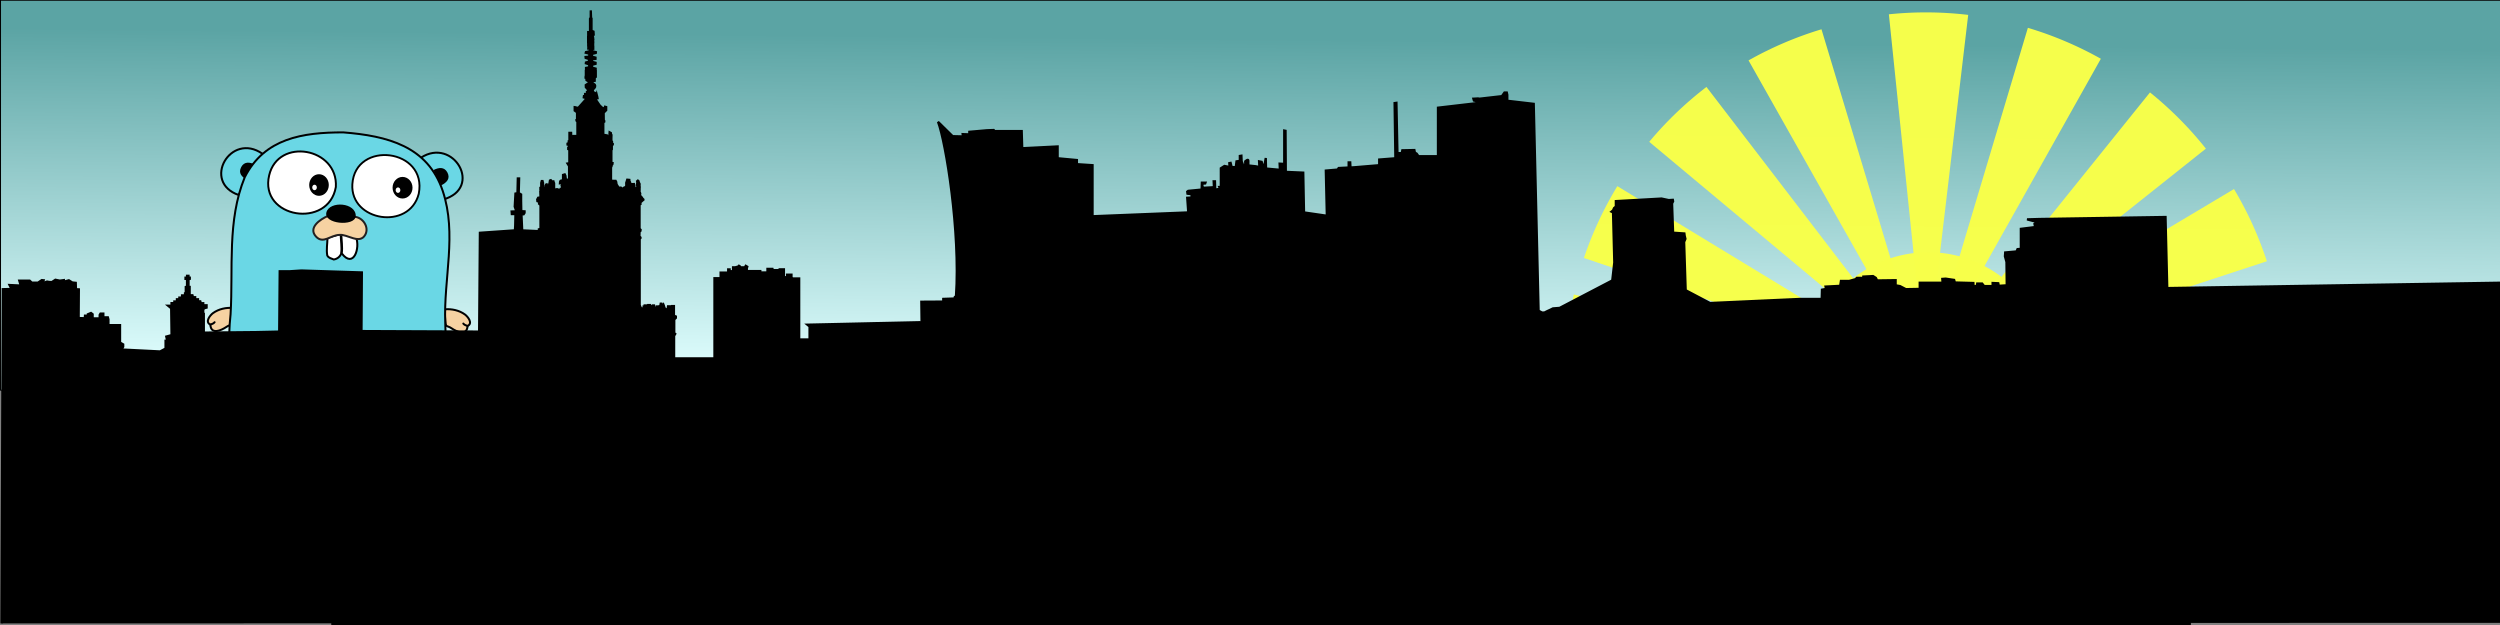 <?xml version="1.0" encoding="UTF-8" standalone="no"?>
<!-- Generator: Adobe Illustrator 15.0.0, SVG Export Plug-In . SVG Version: 6.00 Build 0)  -->

<svg
   xmlns:dc="http://purl.org/dc/elements/1.1/"
   xmlns:cc="http://creativecommons.org/ns#"
   xmlns:rdf="http://www.w3.org/1999/02/22-rdf-syntax-ns#"
   xmlns:svg="http://www.w3.org/2000/svg"
   xmlns="http://www.w3.org/2000/svg"
   xmlns:xlink="http://www.w3.org/1999/xlink"
   xmlns:sodipodi="http://sodipodi.sourceforge.net/DTD/sodipodi-0.dtd"
   xmlns:inkscape="http://www.inkscape.org/namespaces/inkscape"
   version="1.1"
   id="レイヤー_1"
   x="0px"
   y="0px"
   width="1200"
   height="300"
   viewBox="0 0 1200 300"
   enable-background="new 0 0 401.98 559.472"
   xml:space="preserve"
   inkscape:version="0.91pre3 r13670"
   sodipodi:docname="golang-warsaw-g+.svg"
   inkscape:export-filename="C:\Users\roman.frolow\projects\golang-warsaw\golang-warsaw.png"
   inkscape:export-xdpi="90"
   inkscape:export-ydpi="90"><rect x="0" y="0" width="1200" height="300" fill="#808080" stroke="none"/><defs
   id="defs59"><linearGradient
     id="linearGradient4141"><stop
       style="stop-color:#e1ffff;stop-opacity:1;"
       offset="0"
       id="stop4143" /><stop
       style="stop-color:#5ba4a4;stop-opacity:1;"
       offset="1"
       id="stop4145" /></linearGradient><linearGradient
     id="linearGradient4105"><stop
       style="stop-color:#f6ff4a;stop-opacity:1;"
       offset="0"
       id="stop4107" /><stop
       style="stop-color:#ffff00;stop-opacity:1;"
       offset="1"
       id="stop4109" /></linearGradient><linearGradient
     inkscape:collect="always"
     xlink:href="#linearGradient4105"
     id="linearGradient4119"
     x1="412.993"
     y1="-1100.293"
     x2="732.467"
     y2="-1100.293"
     gradientUnits="userSpaceOnUse" /><linearGradient
     inkscape:collect="always"
     xlink:href="#linearGradient4105"
     id="linearGradient4121"
     gradientUnits="userSpaceOnUse"
     x1="412.993"
     y1="-1100.293"
     x2="732.467"
     y2="-1100.293" /><linearGradient
     inkscape:collect="always"
     xlink:href="#linearGradient4105"
     id="linearGradient4123"
     gradientUnits="userSpaceOnUse"
     x1="412.993"
     y1="-1100.293"
     x2="732.467"
     y2="-1100.293" /><linearGradient
     inkscape:collect="always"
     xlink:href="#linearGradient4105"
     id="linearGradient4125"
     gradientUnits="userSpaceOnUse"
     x1="412.993"
     y1="-1100.293"
     x2="732.467"
     y2="-1100.293" /><linearGradient
     inkscape:collect="always"
     xlink:href="#linearGradient4105"
     id="linearGradient4127"
     gradientUnits="userSpaceOnUse"
     x1="412.993"
     y1="-1100.293"
     x2="732.467"
     y2="-1100.293" /><linearGradient
     inkscape:collect="always"
     xlink:href="#linearGradient4105"
     id="linearGradient4129"
     gradientUnits="userSpaceOnUse"
     x1="412.993"
     y1="-1100.293"
     x2="732.467"
     y2="-1100.293" /><linearGradient
     inkscape:collect="always"
     xlink:href="#linearGradient4105"
     id="linearGradient4131"
     gradientUnits="userSpaceOnUse"
     x1="412.993"
     y1="-1100.293"
     x2="732.467"
     y2="-1100.293" /><linearGradient
     inkscape:collect="always"
     xlink:href="#linearGradient4105"
     id="linearGradient4133"
     gradientUnits="userSpaceOnUse"
     x1="412.993"
     y1="-1100.293"
     x2="732.467"
     y2="-1100.293" /><linearGradient
     inkscape:collect="always"
     xlink:href="#linearGradient4105"
     id="linearGradient4135"
     gradientUnits="userSpaceOnUse"
     x1="412.993"
     y1="-1100.293"
     x2="732.467"
     y2="-1100.293" /><linearGradient
     inkscape:collect="always"
     xlink:href="#linearGradient4105"
     id="linearGradient4137"
     gradientUnits="userSpaceOnUse"
     x1="412.993"
     y1="-1100.293"
     x2="732.467"
     y2="-1100.293" /><linearGradient
     inkscape:collect="always"
     xlink:href="#linearGradient4105"
     id="linearGradient4139"
     gradientUnits="userSpaceOnUse"
     x1="412.993"
     y1="-1100.293"
     x2="732.467"
     y2="-1100.293" /><linearGradient
     inkscape:collect="always"
     xlink:href="#linearGradient4141"
     id="linearGradient4147"
     x1="442.45"
     y1="-1042.892"
     x2="443.607"
     y2="-1173.643"
     gradientUnits="userSpaceOnUse" /></defs><sodipodi:namedview
   pagecolor="#ffffff"
   bordercolor="#666666"
   borderopacity="1"
   objecttolerance="10"
   gridtolerance="10"
   guidetolerance="10"
   inkscape:pageopacity="0"
   inkscape:pageshadow="2"
   inkscape:window-width="1842"
   inkscape:window-height="1173"
   id="namedview57"
   showgrid="false"
   inkscape:zoom="3.3746104"
   inkscape:cx="117.46898"
   inkscape:cy="33.812918"
   inkscape:window-x="-9"
   inkscape:window-y="101"
   inkscape:window-maximized="1"
   inkscape:current-layer="レイヤー_1"
   fit-margin-top="0"
   fit-margin-left="0"
   fit-margin-right="0"
   fit-margin-bottom="0" />




















<g
   id="g4149"
   inkscape:export-filename="C:\Users\admin\projects\golang-warsaw\golang-warsaw.png"
   inkscape:export-xdpi="90"
   inkscape:export-ydpi="90"
   transform="matrix(1.251,0,0,1.251,-8.268,1486.427)"><rect
     inkscape:export-ydpi="89.959999"
     inkscape:export-xdpi="89.959999"
     inkscape:export-filename="C:\Users\admin\projects\golang-warsaw\golang-warsaw.png"
     style="fill:url(#linearGradient4147);fill-opacity:1;fill-rule:evenodd;stroke:#000000;stroke-width:0.387px;stroke-linecap:butt;stroke-linejoin:miter;stroke-opacity:1"
     id="rect3040"
     width="959.613"
     height="149.613"
     x="6.806"
     y="-1188.103" /><g
     style="fill:url(#linearGradient4119);fill-opacity:1"
     transform="matrix(0.864,0,0,0.864,250.214,-163.477)"
     id="g4093"><path
       sodipodi:start="4.6093856"
       sodipodi:end="4.830221"
       sodipodi:cx="368.40225"
       sodipodi:cy="439.36499"
       transform="matrix(0.634,0,0,0.634,339.746,-1299.205)"
       inkscape:transform-center-y="-424.61011"
       inkscape:transform-center-x="-8.6351025"
       d="m 342.476,188.557 a 252.144,252.144 0 0 1 55.568,0.412 l -29.642,250.396 z"
       sodipodi:type="arc"
       style="opacity:0.99;fill:url(#linearGradient4121);fill-opacity:1"
       sodipodi:ry="252.14417"
       sodipodi:rx="252.14417"
       id="path4340" /><path
       sodipodi:start="4.6093856"
       sodipodi:end="4.830221"
       sodipodi:cx="368.40225"
       sodipodi:cy="439.36499"
       transform="matrix(0.585,0.243,-0.243,0.585,464.08,-1367.186)"
       inkscape:transform-center-y="-405.97587"
       inkscape:transform-center-x="-209.77198"
       d="m 342.476,188.557 a 252.144,252.144 0 0 1 55.568,0.412 l -29.642,250.396 z"
       sodipodi:type="arc"
       style="opacity:0.99;fill:url(#linearGradient4123);fill-opacity:1"
       sodipodi:ry="252.14417"
       sodipodi:rx="252.14417"
       id="path4354" /><path
       sodipodi:start="4.6093856"
       sodipodi:end="4.830221"
       sodipodi:cx="368.40225"
       sodipodi:cy="439.36499"
       transform="matrix(0.45,0.446,-0.446,0.45,602.82,-1382.562)"
       inkscape:transform-center-y="-329.30415"
       inkscape:transform-center-x="-333.71543"
       d="m 342.476,188.557 a 252.144,252.144 0 0 1 55.568,0.412 l -29.642,250.396 z"
       sodipodi:type="arc"
       style="opacity:0.99;fill:url(#linearGradient4125);fill-opacity:1"
       sodipodi:ry="252.14417"
       sodipodi:rx="252.14417"
       id="path4356" /><path
       sodipodi:start="4.6093856"
       sodipodi:end="4.830221"
       sodipodi:cx="368.40225"
       sodipodi:cy="439.36499"
       transform="matrix(0.267,0.575,-0.575,0.267,727.122,-1349.321)"
       inkscape:transform-center-y="-215.22393"
       inkscape:transform-center-x="-404.50456"
       d="m 342.476,188.557 a 252.144,252.144 0 0 1 55.568,0.412 l -29.642,250.396 z"
       sodipodi:type="arc"
       style="opacity:0.99;fill:url(#linearGradient4127);fill-opacity:1"
       sodipodi:ry="252.14417"
       sodipodi:rx="252.14417"
       id="path4358" /><path
       sodipodi:start="4.6093856"
       sodipodi:end="4.830221"
       sodipodi:cx="368.40225"
       sodipodi:cy="439.36499"
       transform="matrix(0.076,0.629,-0.629,0.076,821.019,-1285.553)"
       inkscape:transform-center-y="-91.722105"
       inkscape:transform-center-x="-424.89427"
       d="m 342.476,188.557 a 252.144,252.144 0 0 1 55.568,0.412 l -29.642,250.396 z"
       sodipodi:type="arc"
       style="opacity:0.99;fill:url(#linearGradient4129);fill-opacity:1"
       sodipodi:ry="252.14417"
       sodipodi:rx="252.14417"
       id="path4360" /><path
       sodipodi:start="4.6093856"
       sodipodi:end="4.830221"
       sodipodi:cx="368.40225"
       sodipodi:cy="439.36499"
       transform="matrix(0.065,-0.63,0.63,0.065,272.066,-816.737)"
       inkscape:transform-center-y="-94.548388"
       inkscape:transform-center-x="424.368"
       d="m 342.476,188.557 a 252.144,252.144 0 0 1 55.568,0.412 l -29.642,250.396 z"
       sodipodi:type="arc"
       style="opacity:0.99;fill:url(#linearGradient4131);fill-opacity:1"
       sodipodi:ry="252.14417"
       sodipodi:rx="252.14417"
       id="path4362" /><path
       sodipodi:start="4.6093856"
       sodipodi:end="4.830221"
       sodipodi:cx="368.40225"
       sodipodi:cy="439.36499"
       transform="matrix(0.263,-0.576,0.576,0.263,222.767,-923.763)"
       inkscape:transform-center-y="-222.63317"
       inkscape:transform-center-x="401.37977"
       d="m 342.476,188.557 a 252.144,252.144 0 0 1 55.568,0.412 l -29.642,250.396 z"
       sodipodi:type="arc"
       style="opacity:0.99;fill:url(#linearGradient4133);fill-opacity:1"
       sodipodi:ry="252.14417"
       sodipodi:rx="252.14417"
       id="path4364" /><path
       sodipodi:start="4.6093856"
       sodipodi:end="4.830221"
       sodipodi:cx="368.40225"
       sodipodi:cy="439.36499"
       transform="matrix(0.454,-0.442,0.442,0.454,211.632,-1057.257)"
       inkscape:transform-center-y="-338.74962"
       inkscape:transform-center-x="324.05481"
       d="m 342.476,188.557 a 252.144,252.144 0 0 1 55.568,0.412 l -29.642,250.396 z"
       sodipodi:type="arc"
       style="opacity:0.99;fill:url(#linearGradient4135);fill-opacity:1"
       sodipodi:ry="252.14417"
       sodipodi:rx="252.14417"
       id="path4366" /><path
       sodipodi:start="4.6093856"
       sodipodi:end="4.830221"
       sodipodi:cx="368.40225"
       sodipodi:cy="439.36499"
       transform="matrix(0.581,-0.253,0.253,0.581,247.877,-1182.093)"
       inkscape:transform-center-y="-407.40003"
       inkscape:transform-center-x="206.72015"
       d="m 342.476,188.557 a 252.144,252.144 0 0 1 55.568,0.412 l -29.642,250.396 z"
       sodipodi:type="arc"
       style="opacity:0.99;fill:url(#linearGradient4137);fill-opacity:1"
       sodipodi:ry="252.14417"
       sodipodi:rx="252.14417"
       id="path4368" /><path
       sodipodi:start="1.8229213"
       sodipodi:end="4.9591223"
       sodipodi:cx="368.40225"
       sodipodi:cy="439.36499"
       transform="matrix(0.055,0.206,-0.206,0.055,644.615,-1120.295)"
       inkscape:transform-center-y="-69.258542"
       inkscape:transform-center-x="-142.87199"
       d="M 305.502,683.537 A 252.144,252.144 0 0 1 124.061,377.123 252.144,252.144 0 0 1 429.985,194.857 l -61.583,244.508 z"
       sodipodi:type="arc"
       style="opacity:0.99;fill:url(#linearGradient4139);fill-opacity:1"
       sodipodi:ry="252.14417"
       sodipodi:rx="252.14417"
       id="path4370" /></g><path
     inkscape:export-ydpi="89.959999"
     inkscape:export-xdpi="89.959999"
     inkscape:export-filename="C:\Users\admin\projects\golang-warsaw\golang-warsaw.png"
     id="path3"
     d="m 186.003,-1063.124 c -0.197,4.071 -4.264,2.187 -6.106,0.915 -1.748,-1.208 -2.26,-0.204 -2.413,-2.588 -0.101,-1.567 -0.281,-3.134 -0.192,-4.708 2.644,-0.24 5.519,0.39 7.687,1.965 1.116,0.811 3.21,3.401 1.024,4.417"
     inkscape:connector-curvature="0"
     style="clip-rule:evenodd;fill:#f6d2a2;fill-rule:evenodd;stroke:#000000;stroke-width:0.775;stroke-linecap:round" /><path
     inkscape:export-ydpi="89.959999"
     inkscape:export-xdpi="89.959999"
     inkscape:export-filename="C:\Users\admin\projects\golang-warsaw\golang-warsaw.png"
     id="path5"
     d="m 186.003,-1063.124 c -0.592,-0.22 -1.219,-0.377 -1.621,-0.912"
     inkscape:connector-curvature="0"
     style="clip-rule:evenodd;fill:#c6b198;fill-rule:evenodd;stroke:#000000;stroke-width:0.775;stroke-linecap:round" /><path
     inkscape:export-ydpi="89.959999"
     inkscape:export-xdpi="89.959999"
     inkscape:export-filename="C:\Users\admin\projects\golang-warsaw\golang-warsaw.png"
     id="path7"
     d="m 176.606,-1111.617 c 15.583,-4.382 3.996,-24.206 -8.518,-16.052 l 8.518,16.052 z"
     inkscape:connector-curvature="0"
     style="clip-rule:evenodd;fill:#6ad7e5;fill-rule:evenodd;stroke:#000000;stroke-width:0.775;stroke-linecap:round" /><path
     inkscape:export-ydpi="89.959999"
     inkscape:export-xdpi="89.959999"
     inkscape:export-filename="C:\Users\admin\projects\golang-warsaw\golang-warsaw.png"
     id="path9"
     d="m 107.371,-1129.156 c -12.334,-8.664 -23.48,10.883 -9.146,15.801 l 9.146,-15.801 z"
     inkscape:connector-curvature="0"
     style="clip-rule:evenodd;fill:#6ad7e5;fill-rule:evenodd;stroke:#000000;stroke-width:0.775;stroke-linecap:round" /><path
     inkscape:export-ydpi="89.959999"
     inkscape:export-xdpi="89.959999"
     inkscape:export-filename="C:\Users\admin\projects\golang-warsaw\golang-warsaw.png"
     id="path19"
     d="m 175.955,-1117.092 c 2.056,-1.087 3.564,-2.564 2.307,-4.942 -1.164,-2.201 -3.327,-1.962 -5.383,-0.875 l 3.077,5.817 z"
     inkscape:connector-curvature="0"
     style="clip-rule:evenodd;fill-rule:evenodd" /><path
     inkscape:export-ydpi="89.959999"
     inkscape:export-xdpi="89.959999"
     inkscape:export-filename="C:\Users\admin\projects\golang-warsaw\golang-warsaw.png"
     id="path21"
     d="m 101.473,-1119.159 c -2.056,-1.087 -3.564,-2.564 -2.307,-4.942 1.164,-2.201 3.327,-1.962 5.383,-0.875 l -3.077,5.817 z"
     inkscape:connector-curvature="0"
     style="clip-rule:evenodd;fill-rule:evenodd" /><path
     inkscape:export-ydpi="89.959999"
     inkscape:export-xdpi="89.959999"
     inkscape:export-filename="C:\Users\admin\projects\golang-warsaw\golang-warsaw.png"
     id="path23"
     d="m 87.322,-1063.641 c 0.197,4.071 4.264,2.187 6.106,0.915 1.748,-1.208 2.26,-0.204 2.413,-2.588 0.101,-1.567 0.281,-3.134 0.192,-4.708 -2.644,-0.24 -5.519,0.39 -7.687,1.965 -1.116,0.811 -3.21,3.401 -1.024,4.417"
     inkscape:connector-curvature="0"
     style="clip-rule:evenodd;fill:#f6d2a2;fill-rule:evenodd;stroke:#000000;stroke-width:0.775;stroke-linecap:round" /><path
     inkscape:export-ydpi="89.959999"
     inkscape:export-xdpi="89.959999"
     inkscape:export-filename="C:\Users\admin\projects\golang-warsaw\golang-warsaw.png"
     id="path25"
     d="m 87.322,-1063.641 c 0.592,-0.22 1.219,-0.377 1.621,-0.912"
     inkscape:connector-curvature="0"
     style="clip-rule:evenodd;fill:#c6b198;fill-rule:evenodd;stroke:#000000;stroke-width:0.775;stroke-linecap:round" /><g
     inkscape:export-ydpi="89.959999"
     inkscape:export-xdpi="89.959999"
     inkscape:export-filename="C:\Users\admin\projects\golang-warsaw\golang-warsaw.png"
     transform="matrix(-0.258,0,0,0.258,188.751,-1140.782)"
     id="g27">
	<path
   id="path29"
   d="m 195.512,13.124 c 60.365,0 116.953,8.633 146.452,66.629 26.478,65.006 17.062,135.104 21.1,203.806 4.141,38.663 2.022,72.89 -4.827,102.555 -47.407,0.869 -166.148,6.931 -312.986,-33.575 C 43.398,335.114 42.847,316.347 43.792,296.223 46.444,230.452 25.977,164.481 47.584,100.122 69.999,33.359 130.451,18.271 195.512,13.124"
   inkscape:connector-curvature="0"
   style="clip-rule:evenodd;fill:#6ad7e5;fill-rule:evenodd;stroke:#000000;stroke-width:3;stroke-linecap:round"
   sodipodi:nodetypes="cccccccc" />
</g><path
     inkscape:export-ydpi="89.959999"
     inkscape:export-xdpi="89.959999"
     inkscape:export-filename="C:\Users\admin\projects\golang-warsaw\golang-warsaw.png"
     id="path31"
     d="m 135.47,-1116.448 c -2.801,16.282 -29.416,11.977 -25.593,-4.444 3.428,-14.726 26.524,-10.65 25.593,4.444"
     inkscape:connector-curvature="0"
     style="clip-rule:evenodd;fill:#ffffff;fill-rule:evenodd;stroke:#000000;stroke-width:0.752;stroke-linecap:round" /><path
     inkscape:export-ydpi="89.959999"
     inkscape:export-xdpi="89.959999"
     inkscape:export-filename="C:\Users\admin\projects\golang-warsaw\golang-warsaw.png"
     id="path33"
     d="m 167.275,-1113.814 c -3.63,14.175 -26.325,10.546 -25.47,-3.673 1.025,-17.03 28.941,-13.744 25.47,3.673"
     inkscape:connector-curvature="0"
     style="clip-rule:evenodd;fill:#ffffff;fill-rule:evenodd;stroke:#000000;stroke-width:0.729;stroke-linecap:round" /><path
     inkscape:export-ydpi="89.959999"
     inkscape:export-xdpi="89.959999"
     inkscape:export-filename="C:\Users\admin\projects\golang-warsaw\golang-warsaw.png"
     id="path35"
     d="m 132.259,-1096.909 c -0.012,2.117 -0.481,4.493 -0.081,6.745 0.54,1.021 1.6,1.129 2.514,1.542 1.264,-0.198 2.326,-1.028 2.833,-2.21 0.324,-2.57 -0.121,-5.059 -0.203,-7.631 l -5.064,1.553 z"
     inkscape:connector-curvature="0"
     style="clip-rule:evenodd;fill:#ffffff;fill-rule:evenodd;stroke:#000000;stroke-width:0.775;stroke-linecap:round" /><g
     inkscape:export-ydpi="89.959999"
     inkscape:export-xdpi="89.959999"
     inkscape:export-filename="C:\Users\admin\projects\golang-warsaw\golang-warsaw.png"
     transform="matrix(-0.258,0,0,0.258,188.751,-1140.782)"
     id="g37">
	<path
   style="fill-rule:evenodd"
   d="m 122.153,95.404 c 0,8.871 -6.639,16.062 -14.829,16.062 -8.19,0 -14.829,-7.191 -14.829,-16.062 0,-8.871 6.639,-16.062 14.829,-16.062 8.19,0 14.829,7.191 14.829,16.062 z"
   id="ellipse39"
   inkscape:connector-curvature="0" />
	<path
   style="fill:#ffffff;fill-rule:evenodd"
   d="m 117.565,99.029 c 0,2.254 -1.565,4.082 -3.496,4.082 -1.931,0 -3.496,-1.828 -3.496,-4.082 0,-2.254 1.565,-4.082 3.496,-4.082 1.931,0 3.496,1.828 3.496,4.082 z"
   id="ellipse41"
   inkscape:connector-curvature="0" />
</g><g
     inkscape:export-ydpi="89.959999"
     inkscape:export-xdpi="89.959999"
     inkscape:export-filename="C:\Users\admin\projects\golang-warsaw\golang-warsaw.png"
     transform="matrix(-0.258,0,0,0.258,188.751,-1140.782)"
     id="g43">
	<path
   style="fill-rule:evenodd"
   d="m 246.153,91.404 c 0,8.871 -6.529,16.062 -14.582,16.062 -8.053,0 -14.582,-7.191 -14.582,-16.062 0,-8.871 6.529,-16.062 14.582,-16.062 8.053,0 14.582,7.191 14.582,16.062 z"
   id="ellipse45"
   inkscape:connector-curvature="0" />
	<path
   style="fill:#ffffff;fill-rule:evenodd"
   d="m 241.642,95.029 c 0,2.254 -1.539,4.082 -3.438,4.082 -1.899,0 -3.438,-1.828 -3.438,-4.082 0,-2.254 1.539,-4.082 3.438,-4.082 1.899,0 3.438,1.828 3.438,4.082 z"
   id="ellipse47"
   inkscape:connector-curvature="0" />
</g><path
     inkscape:export-ydpi="89.959999"
     inkscape:export-xdpi="89.959999"
     inkscape:export-filename="C:\Users\admin\projects\golang-warsaw\golang-warsaw.png"
     id="path49"
     d="m 143.211,-1097.14 c 1.672,4.052 -0.932,12.155 -5.469,6.179 0.324,-2.57 -0.121,-5.059 -0.203,-7.63 l 5.672,1.452 z"
     inkscape:connector-curvature="0"
     style="clip-rule:evenodd;fill:#ffffff;fill-rule:evenodd;stroke:#000000;stroke-width:0.775;stroke-linecap:round" /><g
     inkscape:export-ydpi="89.959999"
     inkscape:export-xdpi="89.959999"
     inkscape:export-filename="C:\Users\admin\projects\golang-warsaw\golang-warsaw.png"
     transform="matrix(-0.258,0,0,0.258,188.751,-1140.782)"
     id="g51">
	<path
   id="path53"
   d="m 178.431,138.673 c -12.059,1.028 -21.916,15.366 -15.646,26.709 8.303,15.024 26.836,-1.329 38.379,0.203 13.285,0.272 24.17,14.047 34.84,2.49 11.867,-12.854 -5.109,-25.373 -18.377,-30.97 l -39.196,1.568 z"
   inkscape:connector-curvature="0"
   style="clip-rule:evenodd;fill:#f6d2a2;fill-rule:evenodd;stroke:#231f20;stroke-width:3;stroke-linecap:round" />
	<path
   id="path55"
   d="m 176.913,138.045 c -0.893,-20.891 38.938,-23.503 43.642,-6.016 4.692,17.446 -41.681,21.498 -43.642,6.016 -1.565,-12.363 0,0 0,0 z"
   inkscape:connector-curvature="0"
   style="clip-rule:evenodd;fill-rule:evenodd" />
</g><path
     inkscape:export-ydpi="89.959999"
     inkscape:export-xdpi="89.959999"
     inkscape:export-filename="C:\Users\admin\projects\golang-warsaw\golang-warsaw.png"
     style="fill:#000000;fill-opacity:1;stroke:#000000;stroke-width:0.882;stroke-linecap:butt;stroke-linejoin:miter;stroke-miterlimit:4;stroke-dasharray:none;stroke-opacity:1"
     d="m 7.196,-948.988 0.487,-128.237 3.064,-0.07 0.139,-0.279 -0.627,-1.253 4.317,0.209 -0.557,-1.88 3.969,0 0.836,0.766 2.368,0 1.462,-0.975 0.696,0.07 -0.279,0.836 0.696,0 0.905,-0.348 0.696,0.139 1.114,0.07 1.393,-0.905 1.671,0.348 1.532,-0.209 -0.07,0.627 2.019,-0.557 1.323,0.836 1.323,0.139 0.07,2.437 1.114,0.07 -0.07,11.002 2.368,0.07 0.07,-0.975 0.627,0 -0.07,1.044 0.627,0 -0.07,-1.602 1.184,-0.487 0.627,0.487 0,1.602 2.716,0 0,-1.323 0.298,-0.516 1.095,0 0,1.422 1.741,0 0.21,0.784 0,2.21 4.455,0 0,6.685 1.211,0.699 0,0.902 -0.651,1.127 1.319,0 13.509,0.683 2.089,-1.114 0,-2.994 0.627,0 -0.348,-1.602 2.019,-0.557 -0.139,-10.306 -1.184,-0.975 1.318,0 0,-0.999 1.083,0 0,-0.64 0.985,0 0,-0.837 0.936,0 0,-0.64 1.034,0 0,-0.837 1.132,0 0,-0.837 0.3,-0.081 0,-2.332 0.479,-0.128 0,-2.974 -0.583,0 0,-0.443 0.591,0 0,-0.738 0.542,0 0,0.738 0.492,0 0,0.443 -0.484,0.13 0,2.972 0.435,0 0,2.511 0,0.689 1.083,0 0.198,0.738 0.836,0 0,0.788 1.083,0 0,0.788 0.886,0 0.191,0.714 0.941,0 0,0.813 1.28,0 0,0.886 -0.818,0.219 -0.466,0.466 0,1.924 -0.49,0.49 0.71,-0.41 0,6.911 20.121,-0.197 8.814,-0.197 0.197,-23.143 3.791,0 4.53,-0.295 23.192,0.739 -0.148,22.503 45.153,0.197 0.295,-37.914 13.442,-0.935 0.099,-1.822 0.101,-4.426 -1.393,0 -0.07,-0.975 1.81,-0.07 -0.627,-1.81 0.279,-5.014 0.766,-0.139 0.139,-5.64 0.487,0 -0.139,5.571 0.905,0.557 0,2.507 0.07,3.9 1.253,0.07 0,0.557 -0.348,0.557 -0.836,0.07 0.279,6.128 6.406,0.279 0,-0.696 0.627,-0.139 0,-9.192 -0.557,-0.487 0.139,-0.696 -0.766,-0.279 -0.07,-0.696 0.139,-0.209 0.209,-0.418 0.905,-0.139 -0.07,-2.089 0.418,-0.07 -0.383,-0.599 0,-0.96 0.32,-0.148 0,-1.674 0.19,-0.711 0.302,0 0.191,0.713 0,1.599 0.183,0.317 0.093,0.348 0.318,-0.183 0.075,-0.278 0.216,-0.058 0.1,-0.375 0,-0.386 0.226,-0.391 0.169,-0.046 0.053,0.197 0.085,0.317 0.257,-0.069 0.176,0 0,0.582 0,0.591 0.616,0 0,-0.345 -0.196,-0.053 0,-0.538 0.11,0.11 0,-0.332 0,-0.172 -0.147,-0.254 0.115,-0.2 0.216,-1.319 0.32,-0.123 0.246,0.246 0.025,2.339 0.148,0.295 -0.049,0.369 0.246,0.049 0,-2.142 0.148,-0.64 0.246,-0.049 0.123,0.419 0.123,0.271 0,1.994 0.148,0.591 -0.025,0.64 0.197,0.172 0.025,0.345 0.172,0.049 0.123,-0.123 -0.025,-1.034 0.222,-0.295 0.443,0 0.074,0.517 0.049,0.394 -0.074,0.295 0.098,0.246 0.419,-0.099 0.074,-0.714 0.099,-0.443 0.542,-0.049 0,-0.345 0.394,-0.074 0.295,0.123 0.246,0.591 0.099,-0.837 -0.542,-0.492 -0.148,-0.591 0.345,-0.443 -0.394,-0.443 -0.591,0.049 0.049,-0.591 c 0,0 0.148,-0.443 0.345,-0.443 l 0.788,0 0,-2.167 0.64,-0.197 0.246,0.492 0.099,0.788 0.148,0.936 0.542,-0.197 0.64,0.049 0,-5.266 -0.595,-0.975 0.696,-0.105 0,-5.257 -0.418,-0.174 0,-0.522 0.244,-0.07 0,-1.044 -0.522,-0.105 0,-0.383 0.383,-0.174 0.139,-0.105 -0.07,-0.627 0.279,-0.139 0,-3.064 0.627,0 0.104,2.925 0.348,0.035 -0.07,-1.01 0.174,-0.383 0.244,-0.348 0.279,0 0.383,0.696 0.035,0.975 0.418,0.035 -0.07,-1.706 0.592,0 0,-5.571 -0.313,-0.278 -0.07,-0.313 0.244,-0.174 0,-2.785 -0.905,-0.662 0,-1.288 0.453,0.07 0.209,0.139 0.766,0 2.89,-3.238 -0.104,-0.522 -0.731,-0.209 0.07,-0.522 0.487,-0.07 -0.035,-0.696 0.696,0 0,-0.766 0.418,0 -0.104,-1.044 -0.731,-0.801 -0.035,-0.836 1.253,-0.836 -0.07,-0.557 -0.801,-0.418 -0.104,-0.07 -0.07,-0.905 -0.279,-0.035 0,-0.348 0.104,-0.522 0,-1.671 1.149,0 0,-0.522 -1.079,-0.244 0,-0.453 1.219,-0.244 0,-1.114 -1.288,-0.418 0.035,-0.313 1.189,-0.319 0,-1.004 -1.294,-0.418 -0.035,-0.348 1.428,-0.139 0,-1.149 -1.358,-0.348 0.07,-0.244 1.462,-0.313 0,-1.114 -0.557,0.035 0.035,-0.87 0.557,0 0,-0.313 -0.627,0 0,-0.836 0.627,0 -0.035,-0.244 -0.627,-0.139 0,-0.801 0.662,0 0,-0.209 -0.662,-0.209 0,-0.905 0.348,-0.139 0.035,-0.209 0.313,-0.035 0,-0.383 -0.662,0 0,-0.975 0.696,0.035 0,-5.188 0.272,-0.471 0.006,-2.732 0.104,2.785 0.174,0.313 0,4.7 0.766,0.348 0.07,1.184 -0.766,0.209 0,0.174 0.453,0.313 0.07,0.313 0.07,0.662 -0.522,0.104 0,0.348 0.487,-0.035 0.035,0.801 -0.487,0.07 0.07,0.348 0.383,0.105 0,0.662 -0.522,0.035 0,0.313 0.557,0.174 0,0.801 -0.453,0 0,0.905 1.462,0.392 -0.035,0.305 -1.467,0.393 0,1.034 1.358,0.364 0,0.472 -1.319,0.174 0,0.975 1.348,0.361 0,0.405 -1.359,0.364 0,1.098 1.389,0.372 0,0.324 -1.412,0.105 0,0.592 1.462,0 0,2.159 -0.418,0.313 0,1.184 -1.01,0.139 0,0.557 1.044,0.801 0.139,0.383 -0.035,0.453 -0.139,0.279 -0.383,0.453 -0.313,0.174 -0.035,0.836 0.487,0.453 0.07,0.418 0,0.244 0.453,-0.418 0.209,0.174 -0.035,0.836 0.07,0.453 0.244,-0.94 0.209,0.801 0.104,0.592 -0.487,0.07 -0.244,0.279 0.174,0.348 1.393,2.054 0.801,0.766 0.453,0.348 0.627,-0.07 0.174,-0.522 0.44,0.118 0,1.205 -0.847,0.847 -0.115,0.233 0.035,2.751 0.209,0.313 -0.035,0.279 -0.279,0.07 -0.07,0.139 0,5.188 0.182,0.678 0.236,-0.017 0.07,0.94 0.418,0.209 -0.035,-2.054 0.557,0.105 0.278,0.557 0.139,0.627 0.348,0.104 0.139,-1.079 0.104,-1.393 0.453,0.244 0.035,0.348 0.209,0.418 -0.035,1.254 0,0.975 0.244,0.313 0,0.627 0.313,0.279 -0.035,0.244 -0.348,0.279 0,1.532 -0.173,0.299 0,4.854 0.457,0.122 -0.074,0.435 -0.209,0.07 -0.07,0.453 -0.07,0.348 -0.174,0.244 0,5.258 1.776,0.035 0.209,0.383 0.139,0.94 0.696,1.114 0.313,0.209 0.627,-0.07 0.487,0.383 0.383,-0.035 0.522,-0.418 0.487,0 0.244,-0.766 -0.035,-0.975 0.244,-0.766 0.139,-0.453 0.801,0.07 0.035,0.453 0.279,0.522 0.035,0.766 -0.035,0.627 0.07,0.661 0.522,-0.07 0.035,-1.323 0.836,-0.035 0.139,0.627 0,0.313 0.104,0.487 0.313,0.313 0.313,0.244 0.383,-0.244 -0.104,-0.453 0.313,-0.522 c 0,0 -0.418,-0.279 -0.313,-0.522 0.104,-0.244 0.139,-0.905 0.139,-0.905 l -0.07,-0.418 0.279,-0.244 0.209,0.139 0.174,0.592 0.279,0.557 -0.035,0.557 0.07,0.661 -0.035,0.453 0,0.766 -0.07,0.453 0.209,0.453 0.104,0.348 -0.104,0.313 0.244,0.731 0.522,0.487 0.244,0.487 0.244,0.139 0.07,0.209 -1.149,1.01 0.013,0.645 -0.345,0.148 0,9.306 0.394,0.394 -0.049,0.443 -0.345,0.295 -0.049,1.773 0.394,0.443 0,0.246 -0.295,0.295 0,25.408 0.443,1.133 0.443,0.148 0.591,0.591 0.049,-1.329 0.492,0 -0.049,-0.394 0.492,0 0.049,1.723 0.295,0.099 -0.049,-1.083 0.295,0.197 0.246,0 0,-1.083 0.64,0 0.148,0.985 0.148,0.837 0.295,-0.788 0.099,0.246 0.098,0.591 0.295,-1.723 0.492,0 0.197,1.379 0.64,0.197 0.197,-1.182 0.591,0 0.788,-0.197 0.148,-0.886 0.295,0 0.246,0.788 0.197,-0.049 0.295,-0.394 0.197,0.492 0.148,0.542 0.099,0.345 0.689,0.542 0.099,0.345 0.345,-0.049 0.197,-1.526 0.837,0 0.197,0.689 0.246,0.148 0.148,0.591 0.246,-0.295 -0.049,-1.231 0.64,0 0,3.693 0.739,0.295 0,0.542 -0.616,0.615 0,5.293 0.369,0.197 -0.068,0.254 -0.356,0.356 0,12.931 0.424,-0.099 0,-1.133 0.345,-0.049 0.197,0.345 0.985,0 0,0.886 0.334,-0.089 0.306,-1.142 0.301,-0.081 0,1.459 0.492,0.132 0,1.296 0.362,0.627 0.471,0 0.443,0 0,1.638 0.788,0.455 -0.126,0.218 10.17,0.016 0,-39.342 2.363,0 0,-2.167 2.905,0 0,-1.231 0.542,0 0,0.689 1.329,0 0,-1.477 0.837,0 0.692,-0.185 0.404,-0.108 0.314,-0.314 0.327,0.189 0.239,0.415 1.716,0 0.331,-0.574 0.581,0.336 -0.171,0.637 0,0.738 0.243,0.295 4.924,0 0,0.542 2.757,0 0,-1.379 1.92,0 0.13,0.484 2.234,0 0.316,-0.316 1.703,0 0,0.57 0,2.462 1.231,0 0,-0.985 1.674,0 0,1.034 0.394,0.443 2.561,0 0,23.389 3.988,0 0,-4.973 -0.837,-0.689 13.442,-0.295 30.381,-0.689 -0.099,-7.829 8.42,-0.049 0,-1.034 4.333,-0.148 0.099,-0.591 0.443,-0.295 c 1.674,-24.768 -3.89,-58.94 -6.893,-66.917 l 5.613,5.515 3.939,0.099 -0.099,-0.886 2.56,0.099 0,-0.985 6.697,-0.591 2.659,-0.099 0.295,0.394 10.439,0 0.197,6.598 13.59,-0.689 0,4.53 7.386,0.689 0,1.576 6.007,0.394 0,19.597 36.733,-1.477 -0.394,-5.613 1.674,-0.099 0,-1.28 -1.576,-0.197 -0.099,-0.788 0.394,-0.295 5.121,-0.492 0.099,-2.659 1.379,0 -0.099,0.295 -1.083,0.099 0,1.182 0.591,0.394 3.447,-0.197 0.394,-0.197 -0.099,-2.068 0.492,0 0.099,3.151 1.871,-0.295 -0.295,-0.689 0.591,0 0,-7.189 1.379,-0.886 1.97,0.394 -0.099,-1.477 0.492,-0.099 0.394,1.576 1.576,0.099 0.295,-2.265 0.689,-0.098 0.591,0.394 0,-2.364 0.591,-0.099 0.099,2.167 0.394,0.985 0,1.182 0.985,-0.985 0,-1.182 c 0,0 1.182,-1.083 1.182,-0.295 l 0,1.871 2.757,0.295 1.477,0.295 -0.099,-2.167 0.985,0.197 0.295,1.182 0.788,0 0.492,-2.659 0.099,4.038 5.318,0.492 -0.099,-2.364 1.773,0.099 0,-12.802 0.492,0.098 0.099,15.757 6.697,0.295 0.295,15.264 8.765,1.28 -0.394,-17.332 4.53,-0.394 0.394,-0.591 3.841,-0.197 0,-1.97 0.591,0 0.099,1.97 1.576,-0.099 9.454,-0.788 0,-2.167 6.204,-0.492 -0.295,-21.173 0.689,-0.099 0.394,19.302 1.674,0 0.197,-1.083 4.629,-0.099 0.197,0.985 0.689,0.394 0.689,0.985 7.484,0 0,-18.613 15.166,-1.773 -0.197,-0.689 -1.182,-0.295 -0.197,-0.689 1.773,-0.099 0.591,0.099 8.568,-0.985 0.985,-1.379 0.886,0 0.197,0.886 0,2.265 10.143,1.182 1.871,79.374 1.28,0.689 0.985,0 1.182,-0.591 0.886,-0.394 1.182,-0.591 2.56,-0.197 20.188,-10.537 0.788,-6.894 -0.492,-19.203 -0.591,-0.295 0.591,-0.492 0.394,-0.886 0.689,-0.591 0,-2.068 17.529,-0.985 2.757,0.591 1.576,-0.099 0.099,0.591 -0.394,0.788 0.394,11.227 4.333,0.295 0.099,0.788 0.295,1.28 -0.492,1.182 0.591,18.514 9.356,4.924 34.763,-1.576 8.075,0 0.099,-3.545 1.576,-0.295 -0.197,-0.886 5.613,-0.295 0.295,-1.871 3.151,0 2.462,-0.689 0.492,-0.492 1.674,0 0.689,0.591 0.099,-1.083 3.742,-0.197 1.083,0.689 0.492,0.985 7.09,-0.099 0,1.97 1.674,0.295 2.265,1.182 5.318,-0.099 0,-2.364 8.765,0 -0.099,-1.477 1.28,-0.099 3.25,0.492 0.295,0.985 7.09,0.197 0.099,1.379 1.28,-0.394 0.099,-0.788 1.871,0 0.788,0.985 3.25,0 0,-1.182 2.167,0.098 0.197,0.985 3.053,-0.197 -0.099,-8.962 -0.591,-2.167 0.099,-1.477 4.333,-0.394 0.394,-0.886 1.28,-0.099 0,-7.681 5.515,-0.689 -0.295,-1.182 0.591,-0.394 1.379,-0.099 -4.824,-1.274 4.875,-0.139 48.265,-0.767 0.664,27.275 128.063,-2.06 0.328,130.505"
     id="path3856"
     inkscape:connector-curvature="0"
     sodipodi:nodetypes="ccccccccccccccccccccccccccccccccccccccccccccccccccccccccccccccccccccccccccccccccccccccccccccccccccccccccccccccccccccccccccccccccccccccccccccccccccccccccccccccccccccccccccccccccccccccccccccccccccccccccccccccccccccccccccccscccccccccccccccccccccccccccccccccccccccccccccccccccccccccccccccccccccccccccccccccccccccccccccccccccccccccccccccccccccccccccccccccccccccccccccccccccccccccccccccccccccccccccccccccccccccccccccccccccccccccccccccccccccccccccccccccccccccccccccccccccccccccccsccccccccccccccccccccccccccccccccccccccccccccccccccccccccccccccccccccccccccccccccccccccccccccccccccccccccccccccccccccccccccccccccccccccccccccccccccccccccccccccccccccccccccccccccccccccccccccccccccccccccccccccccccscccccccccccccccccccccccccccccccccccccccccccccccccccccccccccccccccccccccccccccccccccccccccccccccccccccccccccccccccccccccccccccccccccccc" /></g><flowRoot
   xml:space="preserve"
   id="flowRoot4187"
   style="font-style:normal;font-weight:normal;font-size:40px;line-height:125%;font-family:Sans;letter-spacing:0px;word-spacing:0px;fill:#000000;fill-opacity:1;stroke:none;stroke-width:1px;stroke-linecap:butt;stroke-linejoin:miter;stroke-opacity:1"
   transform="matrix(1.251,0,0,1.251,-8.268,10.794)"><flowRegion
     id="flowRegion4189"><rect
       id="rect4191"
       width="199.48"
       height="42.746"
       x="389.739"
       y="-1084.977" /></flowRegion><flowPara
     id="flowPara4193" /></flowRoot><flowRoot
   xml:space="preserve"
   id="flowRoot4195"
   style="font-style:normal;font-weight:normal;font-size:28.39px;line-height:125%;font-family:Sans;letter-spacing:0px;word-spacing:0px;fill:#000000;fill-opacity:1;stroke:none"
   inkscape:export-filename="C:\Users\admin\projects\golang-warsaw\golang-warsaw.png"
   inkscape:export-xdpi="90"
   inkscape:export-ydpi="90"
   transform="matrix(3.55,0,0,3.55,-1202.156,3953.662)"><flowRegion
     id="flowRegion4197"><rect
       id="rect4199"
       width="251.437"
       height="53.917"
       x="383.428"
       y="-1065.404" /></flowRegion><flowPara
     style="font-style:normal;font-variant:normal;font-weight:bold;font-stretch:normal;font-size:28.39px;font-family:'DejaVu Sans';-inkscape-font-specification:'DejaVu Sans Bold';fill:#ffffff;fill-opacity:1"
     id="flowPara3456">Golang Warsaw</flowPara></flowRoot></svg>
